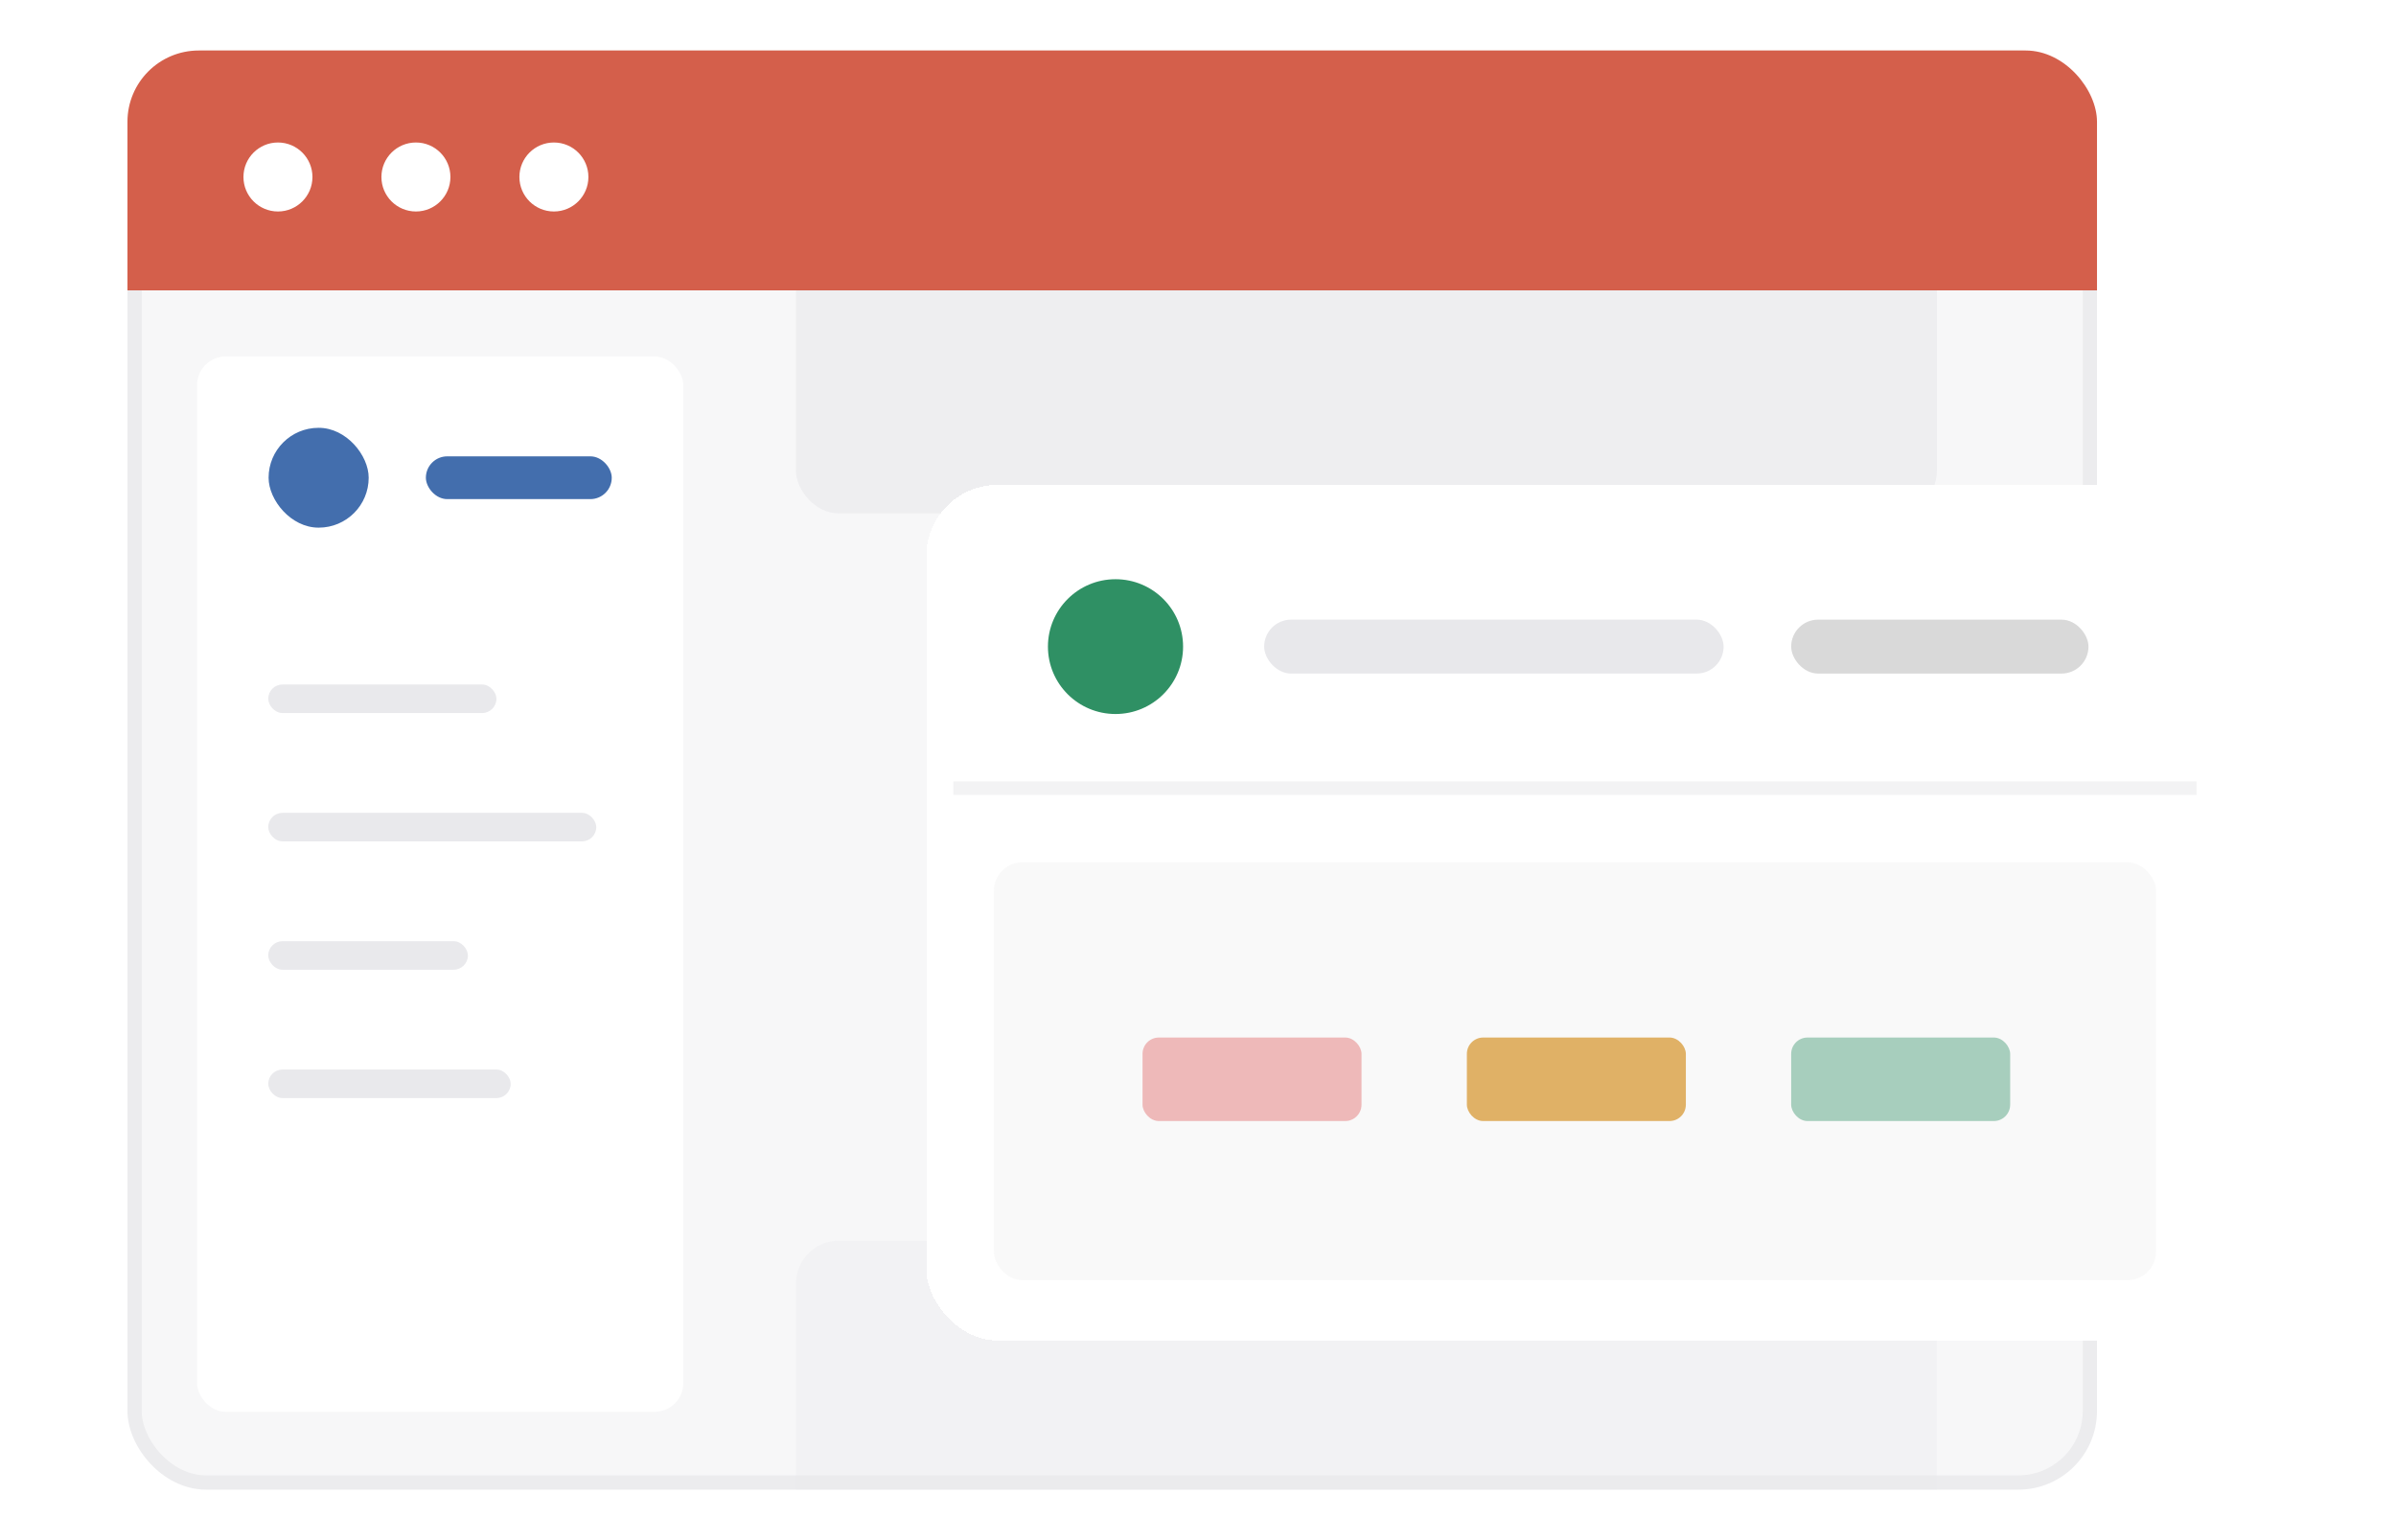 <svg width="168" height="108" viewBox="0 0 168 108" fill="none" xmlns="http://www.w3.org/2000/svg">
<rect width="166.426" height="108" transform="translate(0.787)" fill="white"/>
<g clip-path="url(#clip0_2897_9631)">
<rect x="9.437" y="4.041" width="137.098" height="99.918" rx="5.016" fill="#F7F7F8" stroke="#ECECEE"/>
<rect opacity="0.6" x="55.808" y="15" width="80" height="21" rx="3" fill="#E8E8EB"/>
<rect opacity="0.3" x="55.808" y="87" width="80" height="21" rx="3" fill="#E8E8EB"/>
<rect x="13.82" y="25" width="34.087" height="74" rx="2" fill="white"/>
<rect x="8.937" y="3.541" width="138.098" height="16.82" fill="#D45F4B"/>
<ellipse cx="19.489" cy="12.411" rx="2.419" ry="2.419" fill="white"/>
<ellipse cx="29.163" cy="12.411" rx="2.419" ry="2.419" fill="white"/>
<ellipse cx="38.838" cy="12.411" rx="2.419" ry="2.419" fill="white"/>
<rect x="18.833" y="30" width="7.018" height="7" rx="3.5" fill="#436EAD"/>
<rect x="29.861" y="32" width="13.033" height="3" rx="1.5" fill="#436EAD"/>
<rect x="18.808" y="48" width="16" height="2" rx="1" fill="#E9E9EC"/>
<rect x="18.808" y="57" width="23" height="2" rx="1" fill="#E9E9EC"/>
<rect x="18.808" y="66" width="14" height="2" rx="1" fill="#E9E9EC"/>
<rect x="18.808" y="75" width="17" height="2" rx="1" fill="#E9E9EC"/>
</g>
<g filter="url(#filter0_d_2897_9631)">
<rect x="64.951" y="30" width="91.234" height="60" rx="5" fill="white" shape-rendering="crispEdges"/>
<ellipse cx="78.216" cy="41.343" rx="4.738" ry="4.726" fill="#2F9064"/>
<rect x="88.639" y="39.452" width="32.215" height="3.781" rx="1.891" fill="#E8E8EB"/>
<rect x="125.592" y="39.452" width="20.845" height="3.781" rx="1.891" fill="#D9D9D9"/>
<rect opacity="0.5" x="66.847" y="50.795" width="87.171" height="0.945" fill="#E8E8EB"/>
<rect opacity="0.3" x="69.689" y="56.467" width="81.486" height="29.303" rx="2" fill="#E9EBEB"/>
<rect opacity="0.4" x="80.111" y="68.755" width="15.355" height="5.857" rx="1.147" fill="#DE5C5B"/>
<rect x="102.852" y="68.755" width="15.355" height="5.857" rx="1.147" fill="#E0B166"/>
<rect opacity="0.4" x="125.592" y="68.755" width="15.355" height="5.857" rx="1.147" fill="#2F9064"/>
</g>
<defs>
<filter id="filter0_d_2897_9631" x="56.951" y="26" width="107.233" height="76" filterUnits="userSpaceOnUse" color-interpolation-filters="sRGB">
<feFlood flood-opacity="0" result="BackgroundImageFix"/>
<feColorMatrix in="SourceAlpha" type="matrix" values="0 0 0 0 0 0 0 0 0 0 0 0 0 0 0 0 0 0 127 0" result="hardAlpha"/>
<feOffset dy="4"/>
<feGaussianBlur stdDeviation="4"/>
<feComposite in2="hardAlpha" operator="out"/>
<feColorMatrix type="matrix" values="0 0 0 0 0.789 0 0 0 0 0.811 0 0 0 0 0.809 0 0 0 0.6 0"/>
<feBlend mode="normal" in2="BackgroundImageFix" result="effect1_dropShadow_2897_9631"/>
<feBlend mode="normal" in="SourceGraphic" in2="effect1_dropShadow_2897_9631" result="shape"/>
</filter>
<clipPath id="clip0_2897_9631">
<rect x="8.937" y="3.541" width="138.098" height="100.918" rx="5" fill="white"/>
</clipPath>
</defs>
</svg>
